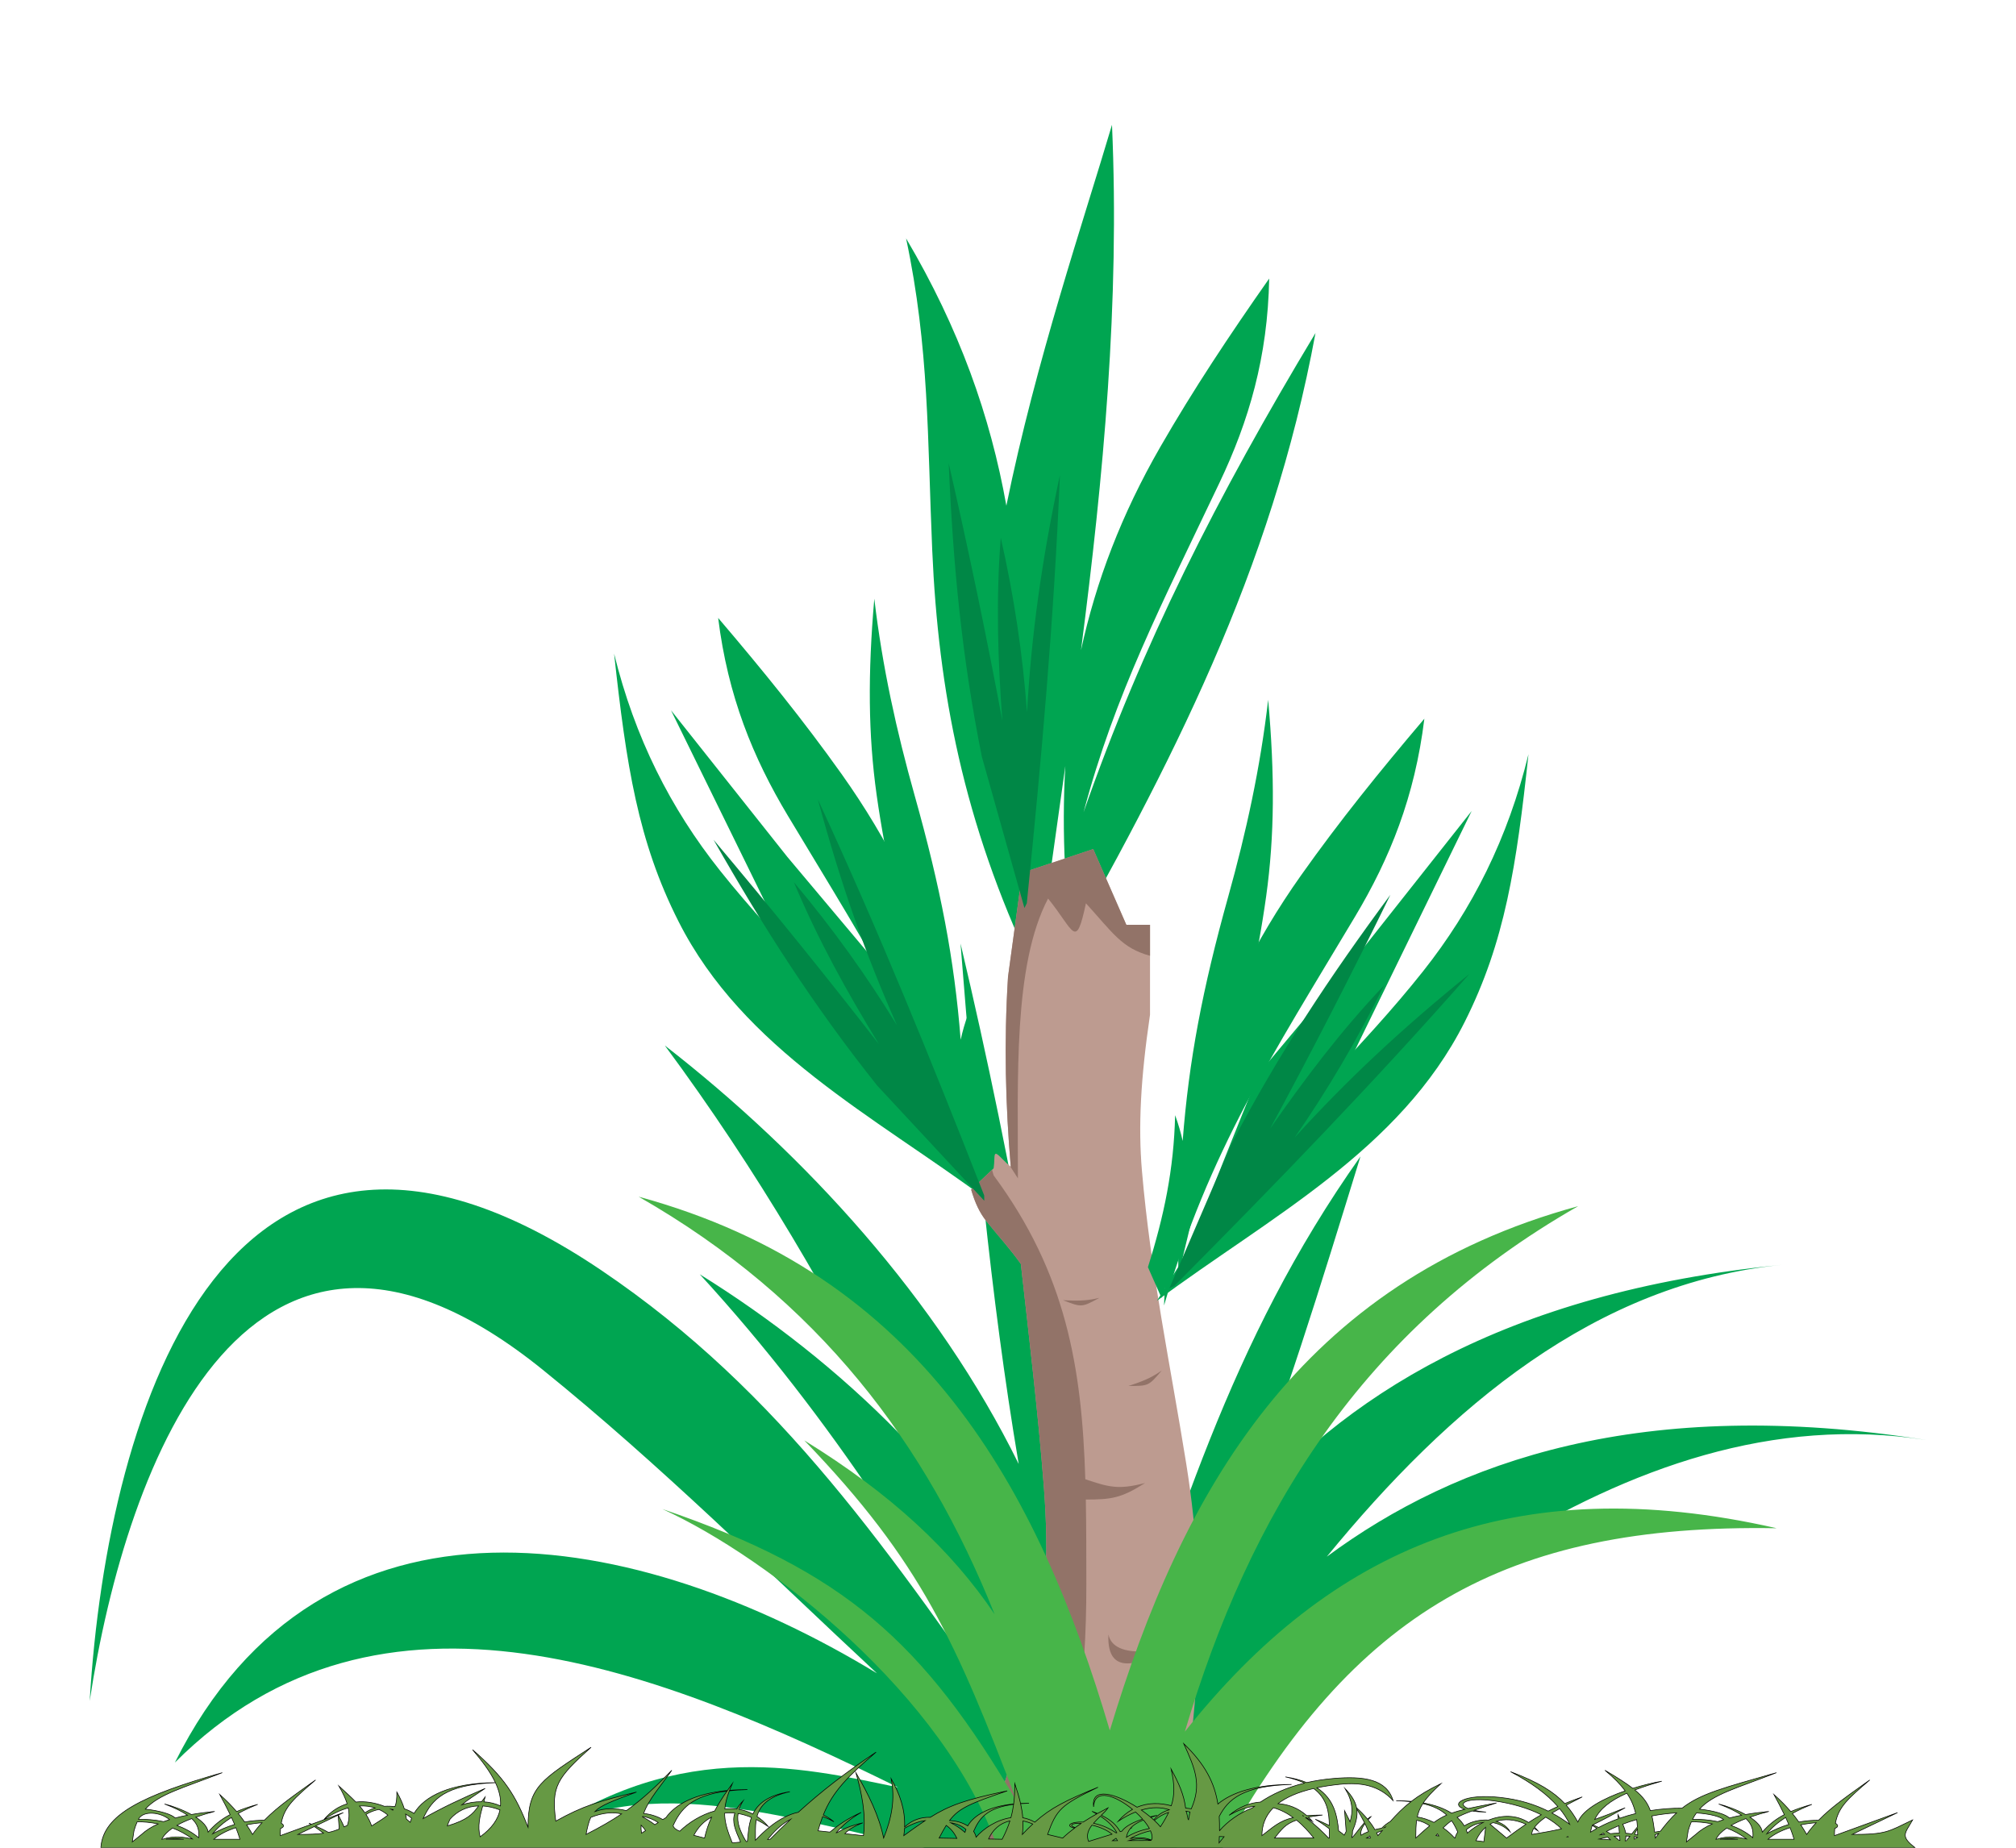 <?xml version="1.0" encoding="utf-8"?>
<!-- Generator: Adobe Illustrator 16.0.2, SVG Export Plug-In . SVG Version: 6.00 Build 0)  -->
<!DOCTYPE svg PUBLIC "-//W3C//DTD SVG 1.1//EN" "http://www.w3.org/Graphics/SVG/1.1/DTD/svg11.dtd">
<svg version="1.1" id="lay" xmlns="http://www.w3.org/2000/svg" xmlns:xlink="http://www.w3.org/1999/xlink" x="0px" y="0px"
	 width="600px" height="550px" viewBox="0 0 600 550" enable-background="new 0 0 600 550" xml:space="preserve">
<g id="arvore">
	<g id="folhas2">
		<path fill-rule="evenodd" clip-rule="evenodd" fill="#00A551" d="M275.22,550c-41.737-8.677-87.017-24.745-119.687,0
			c43.91-33.33,82.233-24.14,111.759-17.967c-70.843-34.869-153.941-68.692-215.243-7.391c43.95-87.903,137.79-69.788,208.942-26.56
			c-32.914-30.623-64.331-61.967-99.449-90.348c-86.739-70.1-123.866,26.408-134.852,98.592
			c5.317-88.612,41.968-202.694,152.306-128.188c53.679,36.248,86.019,84.229,125.356,140.473
			c-27.403-49.517-56.536-96.186-96.084-139.3c20.899,12.982,41.413,28.935,59.346,47.368
			c-19.771-39.72-42.158-78.189-69.751-115.476c41.815,32.527,81.145,75.461,105.323,124.574
			c-8.594-50.795-13.063-101.485-17.316-154.932c16.276,68.765,27.706,135.314,35.655,204.574c1.465,5.944,2.686,11.956,3.64,18.017
			c-1.878-70.989,0.897-133.953,10.712-206.392c7.928,82.433,5.543,140.776-7.747,222.564
			c22.107-64.568,37.438-119.794,76.77-175.374c-12.063,39.155-22.822,74.25-36.373,108.479
			c30.325-36.444,78.734-68.054,161.917-76.233c-55.526,5.514-98.946,42.146-135.556,86.881
			c38.666-28.615,94.059-48.086,178.422-34.714C482.615,414.358,402.354,489.847,335.623,550H275.22L275.22,550z"/>
		<path fill-rule="evenodd" clip-rule="evenodd" fill="#00A551" d="M307.156,287.887c-20.389-43.158-27.876-82.096-29.708-124.139
			c-1.444-33.069-0.864-60.226-7.782-92.789c15.873,26.87,25.094,52.903,29.847,79.569c8.761-42.999,23.065-85.087,31.438-113.377
			c2.331,52.85-2.535,104.624-9.223,156.394c4.46-20.483,12.059-40.469,23.624-60.548c9.854-17.116,20.5-33.135,32.381-50.08
			c-0.43,23.401-6.069,42.434-14.781,60.752c-17.17,36.115-31.135,62.979-40.455,98.078c17.499-49.996,39.558-93.631,69.019-142.615
			c-13.068,70.909-42.872,128.302-77.87,190.166c-2.775-3.223-5.231-6.689-7.416-10.355L307.156,287.887L307.156,287.887z
			 M317.061,228.044c-2.582,18.494-5.242,37.018-7.738,55.619c2.449-8.71,4.993-17.168,7.648-25.434
			C316.477,247.947,316.48,237.907,317.061,228.044L317.061,228.044z"/>
		<path fill-rule="evenodd" clip-rule="evenodd" fill="#00A551" d="M291.563,358.456c-1.912-47.255-12.869-88.354-41.087-128.049
			c-11.383-16.004-23.414-30.839-36.738-46.466c2.879,23.227,10.364,41.572,20.758,58.891
			C259.214,284.018,277.97,312.3,291.563,358.456L291.563,358.456z"/>
		<path fill-rule="evenodd" clip-rule="evenodd" fill="#00A551" d="M293.669,357.043l-20.483-32.357
			c-18.816-22.653-40.816-42.814-58.91-65.56c-14.717-18.505-25.352-39.542-31.507-64.559c3.62,33.288,7.126,55.913,19.164,79.702
			C221.251,312.452,260.084,332.194,293.669,357.043L293.669,357.043z"/>
		<path fill-rule="evenodd" clip-rule="evenodd" fill="#00A551" d="M287.322,350.013c-0.013-4.394-0.05-8.615-0.129-12.703
			c0.81,3.742,1.74,7.734,2.636,12.188l2.478,6.685l4.026-9.161c-4.817-15.157-7.777-29.107-8.186-45.214
			c-0.976,2.709-1.706,5.253-2.234,7.681c-1.885-23.928-5.945-45.149-13.729-72.819c-5.328-18.953-9.587-38.142-11.972-58.455
			c-1.944,22.39-1.83,40.428,0.698,58.442C266.196,274.244,278.931,312.807,287.322,350.013L287.322,350.013z"/>
		<path fill-rule="evenodd" clip-rule="evenodd" fill="#00A551" d="M283.781,341.569c-6.413-17.58-13.503-34.74-20.528-52.08
			l-28.95-34.454l-34.596-43.599l42.434,86.546l38.128,48.522L283.781,341.569L283.781,341.569z"/>
	</g>
	<g id="tronco">
		<path id="troncol" fill-rule="evenodd" clip-rule="evenodd" fill="#BD9B90" d="M292.536,550
			c13.306-39.084,21.491-64.638,18.111-107.735c-1.725-22.006-4.312-43.592-6.825-66.038c-3.171-4.452-6.359-7.92-10.169-12.616
			c-2.077-2.557-3.495-5.62-4.619-9.516l6.692-6.338c0.542-3.8-0.498-5.98,2.621-2.758c0.795,0.822,1.616,1.583,2.471,2.312
			c-1.547-18.294-2.045-36.846-0.816-56.532l4.229-30.995l21.128-7.045l9.861,22.544h7.047v26.767
			c-2.798,19.019-3.539,33.267-2.4,46.506c2.594,30.188,8.529,58.112,13.177,87.116c6.739,42.077,3.248,74.519-2.918,114.329
			H292.536L292.536,550z"/>
		<path id="troncod" fill-rule="evenodd" clip-rule="evenodd" fill="#927368" d="M292.536,550
			c13.306-39.084,21.491-64.638,18.111-107.735c-1.725-22.006-4.312-43.592-6.825-66.038c-3.171-4.452-6.359-7.92-10.169-12.616
			c-2.077-2.557-3.495-5.62-4.619-9.516l6.22-5.887l0.473,1.661c21.588,29.201,26.254,57.145,27.285,90.447
			c7.064,2.365,9.845,3.186,17.789,1.115c-7.187,4.573-10.071,4.906-17.639,4.928c0.15,8.04,0.146,16.403,0.155,25.174
			c0.034,29.856-3.432,53.489-10.586,78.467H292.536L292.536,550z M349.609,489.322c-8.873,5.646-20.341,10.729-19.723-2.816
			C331.46,494.493,347.35,491.101,349.609,489.322L349.609,489.322z M316.362,387.022c5.58,2.161,5.593,2.159,10.85-0.707
			C323.28,387.282,320.43,387.218,316.362,387.022L316.362,387.022z M335.87,412.554c5.988,0,6.001-0.011,9.861-4.578
			C342.417,410.296,339.731,411.268,335.87,412.554L335.87,412.554z M300.646,347.166l0.172,0.145
			c-1.547-18.294-2.045-36.846-0.816-56.532l4.229-30.995l21.128-7.045l9.861,22.544h7.047v9.219
			c-8.422-2.293-11.037-6.791-19.072-15.63c-3.04,14.188-3.465,8.2-11.269-1.407c-10.424,19.83-8.941,53.642-8.98,83.284
			L300.646,347.166L300.646,347.166z"/>
	</g>
	<g id="folhas1">
		<path fill-rule="evenodd" clip-rule="evenodd" fill="#00A551" d="M346.435,388.605c1.821-47.259,12.692-88.378,40.837-128.129
			c11.344-16.027,23.35-30.884,36.642-46.541c-2.836,23.233-10.28,41.594-20.64,58.932
			C378.64,314.104,359.939,342.423,346.435,388.605L346.435,388.605z"/>
		<path fill-rule="evenodd" clip-rule="evenodd" fill="#00A551" d="M344.324,387.196l20.428-32.398
			c18.76-22.689,40.728-42.894,58.774-65.678c14.681-18.53,25.272-39.59,31.378-64.619c-3.556,33.293-7.015,55.927-19.009,79.742
			C416.658,342.464,377.866,362.283,344.324,387.196L344.324,387.196z"/>
		<path fill-rule="evenodd" clip-rule="evenodd" fill="#00A551" d="M350.662,380.155c0-4.394,0.032-8.617,0.104-12.705
			c-0.808,3.744-1.726,7.74-2.612,12.194l-2.465,6.688l-4.045-9.152c4.786-15.165,7.719-29.122,8.095-45.229
			c0.984,2.707,1.719,5.249,2.245,7.674c1.842-23.929,5.859-45.16,13.589-72.843c5.29-18.966,9.514-38.164,11.855-58.48
			c1.991,22.387,1.912,40.426-0.587,58.442C371.631,304.344,358.977,342.934,350.662,380.155L350.662,380.155z"/>
		<path fill-rule="evenodd" clip-rule="evenodd" fill="#00A551" d="M354.186,371.704c6.377-17.59,13.433-34.765,20.428-52.121
			l28.875-34.513l34.508-43.667l-42.255,86.631l-38.032,48.598L354.186,371.704L354.186,371.704z"/>
		<path fill-rule="evenodd" clip-rule="evenodd" fill="#47B549" d="M296.883,550c-15.533-45.026-67.774-86.244-99.757-100.821
			c54.396,18.573,77.664,39.66,105.647,87.334c-18.251-47.554-28.338-71.362-63.39-107.76
			c26.098,16.095,43.839,32.826,56.627,51.737c-20.351-50.785-52.319-93.64-105.942-124.283
			c83.985,22.906,118.903,86.686,140.237,158.884c21.409-71.034,56.504-133.459,139.391-156.065
			c-64.597,36.913-97.775,91.554-117.062,156.422c43.316-54.47,97.44-78.466,176.138-60.548
			c-81.119-1.411-126.187,25.513-164.88,95.101H296.883L296.883,550z"/>
		<path fill-rule="evenodd" clip-rule="evenodd" fill="#008746" d="M304.89,270.282l-12.682-45.078
			c-5.988-29.954-8.529-56.772-9.861-87.334c5.871,25.647,11.185,51.023,15.963,76.639c-1.319-18.017-1.938-35.77-0.467-54.454
			c4.028,17.716,6.531,34.812,7.814,51.919c1.327-23.196,4.356-45.087,9.797-70.582c-1.762,42.846-5.516,84.807-9.861,127.481
			L304.89,270.282L304.89,270.282z"/>
		<path fill-rule="evenodd" clip-rule="evenodd" fill="#008746" d="M292.938,357.417l-31.883-34.296
			c-19.022-23.899-33.542-46.591-48.697-73.167c16.949,20.129,33.271,40.271,49.229,60.865
			c-9.41-15.417-18.072-30.925-25.309-48.216c11.684,13.914,21.726,27.973,30.685,42.604c-9.419-21.237-16.736-42.092-23.552-67.252
			c18.021,38.908,33.864,77.945,49.505,117.887L292.938,357.417L292.938,357.417z"/>
		<path fill-rule="evenodd" clip-rule="evenodd" fill="#008746" d="M348.041,383.449l18.498-43.016
			c14.185-27.054,29.086-49.5,47.271-74.096c-11.567,23.633-23.401,46.7-35.798,69.616c10.309-14.833,20.99-29.025,33.892-42.623
			c-8.014,16.305-16.822,31.172-26.587,45.276c15.624-17.198,31.75-32.311,52.014-48.708
			c-28.316,32.199-57.632,62.458-87.854,92.898L348.041,383.449L348.041,383.449z"/>
	</g>
</g>
<path id="grass" fill-rule="evenodd" clip-rule="evenodd" fill="#669944" stroke="#000000" stroke-width="0.183" stroke-miterlimit="10" d="
	M569.984,550h-462.55h-8.082H30.016c0.644-9.898,12.353-15.551,36.136-22.339c-11.917,4.648-18.891,6.409-22.9,10.851
	c4.498,0.492,7.784,1.538,8.895,2.634c1.17-0.31,2.394-0.584,3.665-0.828c-1.601-1.114-3.836-2.185-6.837-3.339
	c2.28,0.584,5.375,1.694,7.972,3.134c2.206-0.386,4.536-0.682,6.955-0.921c-2.005,0.532-3.901,1.096-5.643,1.704
	c2.016,1.31,3.509,2.831,3.684,4.445c1.797-2.033,3.679-3.708,6.562-5.205c-0.95-1.982-2.003-3.962-3.104-5.988
	c1.983,1.785,3.604,3.428,5.016,5.087c1.73-0.744,3.782-1.449,6.284-2.141c-2.142,0.851-4.08,1.75-5.812,2.703
	c0.685,0.835,1.324,1.678,1.933,2.549c1.408-0.265,2.895-0.438,4.478-0.499c0.478-0.017,0.934-0.022,1.366-0.019
	c4.125-4.231,9.447-7.818,15.26-12.004c-6.353,5.445-9.341,8.006-10.219,12.89c0.938,0.517,0.896,1.144-0.204,1.552
	c-0.058,0.664-0.087,1.371-0.087,2.132l9.13-3.331c-0.202-0.125-0.407-0.252-0.615-0.378c0.261,0.105,0.521,0.212,0.778,0.319
	l9.475-3.456l-1.495,0.718c0.566,1.157,1.238,2.328,1.713,3.52c0.32-0.149,0.651-0.309,1.001-0.477
	c0.542-1.727,0.607-3.397,0.237-5.175c-2.233,0.616-4.655,1.736-7.248,3.467c2.092-2.443,4.461-3.929,6.932-4.682
	c-0.497-1.618-1.329-3.347-2.467-5.298c1.883,1.725,3.589,3.251,5.059,4.771c2.861-0.311,5.775,0.222,8.482,1.271
	c1.034-0.073,2.092-0.035,3.13,0.104c0.48-1.097,0.592-2.409,0.592-4.344c1.015,1.825,1.733,3.409,2.214,4.99
	c1.047,0.349,2.029,0.81,2.893,1.37c3.068-5.191,10.854-9.059,24.225-9.164c-1.554-3.309-4.105-6.615-6.814-9.806
	c9.536,8.321,12.81,13.568,16.515,23.058c0-12.039,3.768-13.988,18.765-23.779c-10.184,9.166-11.896,11.646-10.507,21.979
	c8.002-4.482,12.962-5.994,24.019-8.647c-7.177,2.679-10.544,3.892-12.387,5.804c3.053-1.117,6.289-1.062,9.367-0.272
	c5.034-3.558,8.85-7.243,13.528-12.017c-3.143,4.527-6.815,8.524-8.38,12.851c2.063,0.226,4.071,0.854,5.713,1.826l0.923-0.59
	c2.877-4.05,8.827-7.16,18.302-8.069c0.465-0.67,0.951-1.354,1.457-2.054c-0.304,0.7-0.577,1.363-0.819,1.997
	c1.665-0.14,3.434-0.214,5.313-0.214c-1.97,0.057-3.751,0.179-5.37,0.36c-0.765,2.027-1.215,3.755-1.359,5.423
	c1.179-0.127,2.369-0.13,3.546,0.01c0.435-0.765,1.047-1.561,1.872-2.415c-0.531,0.879-0.915,1.711-1.168,2.515
	c1.396,0.235,2.774,0.683,4.104,1.378c1.442-2.993,4.426-5.596,11.003-6.646c-6.563,1.433-8.931,4.267-9.777,7.368
	c1.173,0.774,2.299,1.762,3.354,2.993c-1.227-0.819-2.417-1.501-3.565-2.057c-0.381,2.097-0.204,4.264-0.261,6.159
	c2.042-2.17,6.932-7.128,12.768-8.343c6.805-6.17,14.04-11.816,23.143-17.896c-8.484,7.288-12.92,11.743-15.713,18.703
	c1.055,0.485,2.114,1.149,3.168,2.026c-1.162-0.683-2.284-1.185-3.362-1.532c-0.5,1.307-0.948,2.703-1.358,4.223l3.529,0.375
	c2.766-2.292,5.069-3.926,9.302-5.846c-3.516,2.053-5.288,3.654-7.424,6.047l0.188,0.021c2.174-1.309,4.11-2.126,7.705-2.964
	c-2.781,1.086-4.185,2.044-5.327,3.218l5.539,0.59c0.754-6.273-0.441-12.477-2.251-18.736c3.76,6.44,6.923,12.904,8.256,19.457
	c2.452-6.082,3.441-11.639,2.252-17.654c2.573,4.589,4.183,9.119,3.989,14.354c2.312-2.169,4.984-2.969,7.642-2.883
	c5.615-3.521,10.605-5.304,22.897-7.869c-10.796,3.703-14.322,5.038-17.177,8.842c1.957,0.053,3.927,0.611,5.422,1.583
	c1.92-3.249,6.348-5.791,13.677-6.528c0.246-1.905,0.331-3.879,0.331-6.058c0.693,2.082,1.287,4.01,1.716,5.903
	c0.808-0.042,1.647-0.064,2.518-0.064c-0.886,0.025-1.718,0.069-2.504,0.13c0.314,1.401,0.537,2.785,0.644,4.2
	c1.229,0.202,2.436,0.625,3.587,1.316c4.732-4.242,9.242-6.501,18.808-10.404c-11.115,5.335-12.315,6.606-15.012,14.052l4.503,1.08
	c1.087-1.045,2.276-2.034,3.544-2.979c-2.773-0.524-1.463-1.948,2.573-1.791c1.28-0.835,2.621-1.64,4.004-2.418
	c-0.444-0.262-0.91-0.52-1.396-0.775c0.581,0.216,1.123,0.434,1.625,0.648c1.032-0.576,2.087-1.14,3.16-1.693
	c-0.501,0.729-1.226,1.464-2.004,2.221c3.056,1.482,4.488,2.987,5.611,4.88l0.51-0.158c1.014-1.494,3.586-2.729,6.157-3.584
	c-0.632-0.718-1.338-1.43-2.092-2.109c-1.65,0.65-3.393,1.566-5.217,2.785c1.336-1.563,2.788-2.732,4.307-3.57
	c-4.951-4.088-11.298-6.473-11.585-0.754c-0.772-6.12,6.577-3.936,12.916,0.11c3.306-1.386,6.854-1.34,10.203-0.435
	c1.039-3.162,1.015-6.355-0.04-10.914c2.318,4.268,3.809,7.638,4.311,11.625c0.564,0.039,1.126,0.107,1.68,0.207
	c3.127-7.164,1.223-11.836-2.238-19.398c6.413,6.199,9.167,11.681,10.16,17.97c4.142-3.491,11.307-5.825,21.914-5.825
	c-14.52,0.409-18.885,4.413-21.524,9.531c0.078,1.305,0.1,2.651,0.083,4.05c0.013,0.053,0.022,0.104,0.034,0.159
	c2.305-2.676,5.821-5.261,9.757-6.752c0.207-0.162,0.413-0.323,0.624-0.483c-2.333,0.266-4.854,1.087-7.549,2.668
	c3.128-2.598,6.284-3.745,9.325-3.935c3.493-2.345,7.735-4.336,13.121-5.643c-1.552-0.73-3.427-1.357-5.696-1.854
	c2.507,0.402,4.604,0.98,6.363,1.696c2.399-0.547,5.016-0.962,7.894-1.212c9.132-0.796,15.854,0.217,17.794,6.562
	c-4.188-4.523-9.57-5.471-15.766-4.841c-2.541,0.26-4.834,0.609-6.904,1.045c5.19,3.373,6.021,8.397,6.471,12.823
	c0.605,0.405,1.163,0.829,1.663,1.271c0.204-0.378,0.396-0.751,0.576-1.119l-0.476-6.132c0.524,1.085,1.152,2.182,1.628,3.295
	c0.981-3.173,0.76-6.221-1.448-9.872c2.016,2.086,3.037,3.909,3.391,5.682c1.188,1.072,2.291,2.192,3.278,3.386
	c0.411-0.403,0.769-0.687,1.032-0.764c-0.31,0.318-0.605,0.635-0.881,0.947c0.753,0.931,1.435,1.904,2.026,2.935
	c0.648-0.167,1.322-0.313,2.012-0.437c0.818-0.818,1.68-1.476,2.571-1.991c1.896-2.129,3.759-4.037,6.131-5.883
	c-1.319-0.148-2.774-0.247-4.381-0.293c1.601,0,3.105,0.065,4.516,0.189c2.299-1.771,5.08-3.486,8.827-5.285
	c-2.497,2.275-4.165,4.063-5.281,5.751c3.521,0.633,6.31,1.694,8.415,3.047c1.132-0.404,2.414-0.771,3.931-1.137
	c-4.69-1.567-0.166-4.686,10.418-3.56c5.726,0.609,10.396,2.093,14.415,4.088c0.907-0.46,1.861-0.914,2.874-1.368
	c-3.263-3.734-7.973-7.157-14.074-10.362c8.287,3.099,12.945,6.058,16.127,9.48c1.572-0.647,3.29-1.3,5.209-1.977
	c-1.399,0.733-3.07,1.561-4.777,2.453c1.369,1.556,2.463,3.21,3.474,5.018c1.549-3.855,7.713-7.063,14.084-9.279
	c-1.412-1.916-3.353-3.902-6.025-6.118c3.625,2.128,6.294,3.827,8.286,5.375c3.124-0.972,6.172-1.693,8.622-2.125
	c-3.066,0.875-5.721,1.734-8.013,2.611c2.491,2.044,3.804,3.867,4.612,6.14c3.308-0.528,6.512-0.74,9.443-0.72
	c5.523-4.354,12.476-6.104,28.091-10.562c-11.917,4.648-18.891,6.409-22.899,10.851c4.497,0.492,7.784,1.538,8.896,2.634
	c1.167-0.31,2.394-0.584,3.661-0.828c-1.6-1.114-3.833-2.185-6.835-3.339c2.28,0.584,5.375,1.694,7.972,3.134
	c2.205-0.386,4.537-0.682,6.955-0.921c-2.005,0.532-3.9,1.096-5.644,1.704c2.017,1.31,3.511,2.831,3.686,4.445
	c1.796-2.033,3.678-3.708,6.562-5.205c-0.95-1.982-2.001-3.962-3.103-5.988c1.982,1.785,3.603,3.428,5.015,5.087
	c1.73-0.744,3.781-1.449,6.284-2.141c-2.142,0.851-4.081,1.75-5.812,2.703c0.686,0.835,1.324,1.678,1.932,2.549
	c1.408-0.265,2.898-0.438,4.479-0.499c0.478-0.017,0.933-0.022,1.366-0.019c4.122-4.231,9.446-7.818,15.259-12.004
	c-6.354,5.445-9.339,8.006-10.219,12.89c0.937,0.517,0.897,1.144-0.204,1.552c-0.057,0.664-0.085,1.371-0.085,2.132l18.765-6.846
	l-13.51,6.486c10.24,0,10.7-0.813,18.015-4.325C566.983,545.763,565.4,546.479,569.984,550L569.984,550z M96.283,545.693
	c-0.835-0.676-1.755-1.34-2.746-1.992l-4.867,2.337C92.094,546.038,94.424,545.946,96.283,545.693L96.283,545.693z M93.91,543.522
	c1.379,0.606,2.676,1.239,3.839,1.92c1.147-0.244,2.148-0.574,3.216-1.017l-0.322-4.137L93.91,543.522L93.91,543.522z
	 M57.07,541.326c-1.652,0.624-3.146,1.296-4.433,2.025c2.328,0.852,4.57,2.043,6.496,3.667
	C59.365,544.719,58.8,542.941,57.07,541.326L57.07,541.326z M51.354,544.146c-1.465,0.996-2.569,2.099-3.217,3.331h0.195
	c3.695-1.133,6.11-0.656,8.92-0.095C55.437,545.979,53.415,544.924,51.354,544.146L51.354,544.146z M49.392,547.478h5.28
	C53.172,547.224,51.504,547.195,49.392,547.478L49.392,547.478z M63.622,547.478h7.785c-0.348-1.168-0.751-2.317-1.199-3.453
	C67.531,544.889,65.263,546.072,63.622,547.478L63.622,547.478z M69.822,543.074c-0.292-0.703-0.6-1.401-0.924-2.1
	c-2.333,1.488-4.209,3.107-5.617,4.879C65.298,544.755,67.447,543.786,69.822,543.074L69.822,543.074z M73.396,543.189
	c0.604,0.907,1.185,1.85,1.762,2.849c0.848-1.222,1.789-2.374,2.813-3.479C76.384,542.676,74.85,542.889,73.396,543.189
	L73.396,543.189z M47.053,542.907c-2.245-0.463-4.392-0.641-6.218-0.626c-0.361,0.814-0.679,1.701-0.955,2.676l-0.507,3.322
	l2.759-2.241C43.48,544.794,45.14,543.765,47.053,542.907L47.053,542.907z M41.186,541.542c2.244-0.055,4.856,0.133,7.51,0.692
	c0.563-0.21,1.144-0.409,1.741-0.596C47.906,539.406,42.575,538.802,41.186,541.542L41.186,541.542z M492.55,546.14
	c0.37-0.14,0.748-0.274,1.131-0.406c-0.331,0.444-0.667,0.905-1.01,1.385L492.55,546.14L492.55,546.14z M494.17,545.081
	c-0.583,0.081-1.158,0.173-1.718,0.278c-0.237-1.867-0.471-3.435-0.813-4.82c2.554-0.492,5.026-0.781,7.329-0.909
	C497.372,541.114,495.838,542.883,494.17,545.081L494.17,545.081z M487.412,546.898c-0.346,0.168-0.679,0.351-0.997,0.546
	c-0.053-0.235-0.067-0.475-0.049-0.72c0.342,0.046,0.691,0.097,1.046,0.155V546.898L487.412,546.898z M486.499,546.02
	c0.163-0.543,0.455-1.105,0.847-1.681c0.03,0.606,0.048,1.232,0.058,1.878C487.099,546.143,486.797,546.078,486.499,546.02
	L486.499,546.02z M487.318,543.819c-0.555,0.65-1.132,1.382-1.66,2.056c-0.618-0.093-1.225-0.155-1.824-0.191
	c-0.136-0.911-0.475-1.808-0.885-2.694c1.387-0.526,2.778-0.983,4.159-1.376C487.205,542.327,487.271,543.061,487.318,543.819
	L487.318,543.819z M485.103,546.584c-0.475,0.606-0.876,1.109-1.134,1.378l-0.276-0.02l0.001-0.002
	c0.146-0.483,0.207-0.962,0.205-1.437C484.293,546.521,484.694,546.548,485.103,546.584L485.103,546.584z M482.066,541.225
	c-0.183-0.354-0.366-0.707-0.535-1.058l0.095,1.216c-1.979,0.715-3.936,1.569-5.84,2.583c-0.563-0.261-1.142-0.515-1.732-0.767
	c3.283-1.624,6.414-3.298,9.61-5.089c-3.387,1.37-6.259,2.497-9.054,3.464c1.59-3.16,4.525-5.578,9.58-7.804
	c1.359,2.012,2.149,3.968,2.607,6.054C485.221,540.211,483.638,540.675,482.066,541.225L482.066,541.225z M481.787,543.448
	l0.171,2.196c-0.902,0.016-1.799,0.078-2.707,0.166c-0.366-0.229-0.747-0.451-1.139-0.67
	C479.325,544.516,480.553,543.953,481.787,543.448L481.787,543.448z M482.022,546.489l0.106,1.347l-0.268-0.019
	c-0.435-0.427-0.922-0.834-1.456-1.228C480.935,546.54,481.474,546.506,482.022,546.489L482.022,546.489z M473.878,543.346
	c0.475,0.301,0.932,0.604,1.372,0.91c-0.634,0.352-1.265,0.72-1.886,1.107C473.497,544.658,473.667,543.987,473.878,543.346
	L473.878,543.346z M477.133,545.658c0.14,0.113,0.277,0.227,0.413,0.339c-0.429,0.052-0.864,0.106-1.304,0.161
	C476.539,545.987,476.836,545.821,477.133,545.658L477.133,545.658z M478.504,546.848c0.281,0.262,0.548,0.527,0.801,0.795
	l-3.386-0.232C476.783,547.187,477.64,546.996,478.504,546.848L478.504,546.848z M409.711,545.563
	c0.138,0.274,0.269,0.552,0.392,0.834c0.454-0.519,0.89-1.022,1.314-1.514C410.83,545.102,410.261,545.328,409.711,545.563
	L409.711,545.563z M412.178,544.005l0.135-0.157c-0.11,0.061-0.222,0.124-0.334,0.188L412.178,544.005L412.178,544.005z
	 M406.7,547.118c0.321-0.202,0.656-0.397,1.003-0.587c0.056,0.199,0.105,0.395,0.148,0.587H406.7L406.7,547.118z M407.273,545.204
	c-0.797,0.299-1.542,0.651-2.22,1.07c-0.232-1.064,0.277-2.235,1.183-3.464C406.638,543.631,406.988,544.43,407.273,545.204
	L407.273,545.204z M406.084,542.5c-1.872,2.172-4.089,5.404-3.751,4.271c0.17-0.568,0.226-1.131,0.198-1.688
	c0.972-2.396,1.59-4.473,1.276-6.599C404.658,539.859,405.432,541.205,406.084,542.5L406.084,542.5z M395.626,543.376
	c-1.292-0.649-2.697-1.261-4.16-1.853c1.537,0.928,2.937,1.877,4.166,2.853c-0.004,0.942-0.02,1.863,0.001,2.742h-0.231
	c-1.442-1.521-3.82-3.915-6.809-6.059l0.187-0.039c0.595,0.342,1.196,0.715,1.809,1.124c-0.385-0.447-0.778-0.863-1.179-1.247
	c1.191-0.227,2.571-0.433,4.182-0.625c-1.782,0.009-3.32,0.067-4.667,0.175c-2.625-2.321-5.577-3.388-8.561-3.57
	c2.436-1.883,5.897-3.427,10.607-4.512C395.047,535.414,395.574,539.521,395.626,543.376L395.626,543.376z M519.62,541.326
	c-1.654,0.624-3.146,1.296-4.435,2.025c2.331,0.852,4.57,2.043,6.497,3.667C521.914,544.719,521.349,542.941,519.62,541.326
	L519.62,541.326z M513.904,544.146c-1.466,0.996-2.569,2.099-3.219,3.331h0.196c3.697-1.133,6.112-0.656,8.919-0.095
	C517.985,545.979,515.963,544.924,513.904,544.146L513.904,544.146z M511.941,547.478h5.28
	C515.722,547.224,514.053,547.195,511.941,547.478L511.941,547.478z M526.17,547.478h7.785c-0.349-1.168-0.75-2.317-1.197-3.453
	C530.082,544.889,527.813,546.072,526.17,547.478L526.17,547.478z M532.373,543.074c-0.294-0.703-0.603-1.401-0.926-2.1
	c-2.333,1.488-4.208,3.107-5.617,4.879C527.847,544.755,529.996,543.786,532.373,543.074L532.373,543.074z M535.946,543.189
	c0.604,0.907,1.185,1.85,1.762,2.849c0.848-1.222,1.79-2.374,2.812-3.479C538.933,542.676,537.399,542.889,535.946,543.189
	L535.946,543.189z M509.604,542.907c-2.246-0.463-4.395-0.641-6.22-0.626c-0.36,0.814-0.677,1.701-0.954,2.676l-0.509,3.322
	l2.76-2.241C506.029,544.794,507.69,543.765,509.604,542.907L509.604,542.907z M503.735,541.542
	c2.247-0.055,4.855,0.133,7.511,0.692c0.563-0.21,1.144-0.409,1.741-0.596c-1.034-0.912-4.008-1.721-8.103-1.994
	C504.464,540.23,504.081,540.859,503.735,541.542L503.735,541.542z M436.958,538.328c2.238-0.506,4.968-1.026,8.426-1.658
	c-2.678,0.857-4.854,1.544-6.69,2.185c0.964,0.222,2.15,0.41,3.566,0.54c-1.646-0.035-3.03-0.152-4.163-0.33
	c-1.742,0.624-3.167,1.217-4.426,1.893c0.889,0.785,1.596,1.639,2.129,2.541c1.969-1.279,4.679-1.914,7.221-1.736
	c3.832-1.48,8.165-1.704,11.911,0.728c1.236-0.81,2.475-1.568,3.785-2.3c-3.849-1.941-8.652-3.393-14.053-4.143
	C436.356,534.896,433.407,536.896,436.958,538.328L436.958,538.328z M464.18,538.363c-0.778,0.428-1.547,0.867-2.283,1.315
	c1.895,1.017,3.644,2.146,5.294,3.345C466.418,541.416,465.414,539.863,464.18,538.363L464.18,538.363z M460.026,540.893
	c-1.407,0.979-2.584,1.99-3.317,3.001c0.354,0.333,0.698,0.696,1.036,1.09c-0.421-0.281-0.835-0.542-1.244-0.784
	c-0.39,0.614-0.61,1.23-0.61,1.839c3.386-0.543,6.257-1.081,8.847-1.662C463.46,543.111,461.875,541.941,460.026,540.893
	L460.026,540.893z M466.634,546.655l-0.234,0.103l0.316,0.021L466.634,546.655L466.634,546.655z M320,544.008
	c0.572-0.422,1.16-0.834,1.761-1.239C318.833,542.57,318.098,543.461,320,544.008L320,544.008z M327.499,540.612
	c-0.7,0.679-1.424,1.377-2.052,2.104c2.75,0.548,4.882,1.604,6.719,2.876l0.23-0.071
	C331.437,543.737,329.795,542.117,327.499,540.612L327.499,540.612z M324.99,543.274c-1.127,1.464-1.767,3.055-0.999,4.851
	l6.974-2.161C329.538,544.797,327.468,543.854,324.99,543.274L324.99,543.274z M336.411,544.276l0.133-0.041l-0.215,0.145
	c-0.572,0.729-0.915,1.549-1.097,2.511c2.163-1.348,4.545-2.166,6.846-2.616c-0.449-0.823-1.061-1.685-1.786-2.539
	C338.453,542.497,337.218,543.303,336.411,544.276L336.411,544.276z M332.152,547.18l-1.082,0.726l1.538-0.009
	C332.48,547.652,332.328,547.413,332.152,547.18L332.152,547.18z M335.937,547.878l6.612-0.038l0.02-0.027
	C339.791,547.127,337.953,547.307,335.937,547.878L335.937,547.878z M342.645,547.707l0.226-0.317
	c0.115-0.711-0.061-1.542-0.456-2.434c-1.962,0.438-4.011,1.161-5.945,2.276C338.534,546.974,340.309,546.755,342.645,547.707
	L342.645,547.707z M342.492,540.934c0.576-0.188,1.191-0.375,1.854-0.563c-0.599,0.106-1.282,0.251-2.006,0.435
	c-0.833-0.694-1.734-1.379-2.675-2.029c3.177-0.94,5.978-0.868,8.34-0.085c-1.868,0.548-3.506,1.539-4.617,3.031
	C343.101,541.458,342.8,541.195,342.492,540.934L342.492,540.934z M423.45,536.871c-0.835,1.312-1.337,2.572-1.643,3.963
	c1.72,0.278,3.408,0.859,4.971,1.633c1.218-0.892,2.405-1.593,3.78-2.193C429.001,538.811,426.809,537.625,423.45,536.871
	L423.45,536.871z M421.628,541.828c-0.223,1.511-0.266,3.207-0.266,5.29c1.604-1.469,2.91-2.656,4.118-3.642
	C424.379,542.672,423.089,542.095,421.628,541.828L421.628,541.828z M432.023,541.957c-0.88,0.603-1.703,1.29-2.539,2.113
	c1.325,0.925,2.491,1.965,3.428,3.027l0.146,0.019c0.143-0.647,0.417-1.243,0.793-1.786
	C433.333,544.142,432.767,543.006,432.023,541.957L432.023,541.957z M427.811,545.875c-0.146,0.171-0.293,0.344-0.441,0.522
	l0.847,0.107C428.087,546.29,427.951,546.08,427.811,545.875L427.811,545.875z M439.265,547.9l2.364,0.299l0.525-4.277
	C440.901,544.989,439.928,546.365,439.265,547.9L439.265,547.9z M443.464,542.984l4.922,4.134c2.092-1.542,3.95-2.892,5.786-4.124
	c-3.468-1.528-6.465-1.64-8.896-0.834c1.777,0.52,3.302,1.533,4.187,3.113c-1.635-1.594-3.41-2.43-5.137-2.74
	C444.028,542.669,443.743,542.82,443.464,542.984L443.464,542.984z M436.724,545.652c-0.093-0.332-0.208-0.66-0.339-0.982
	c1.18-1.033,2.982-1.927,5.027-2.198C439.659,543.34,438.054,544.451,436.724,545.652L436.724,545.652z M343.561,541.881
	c0.681,0.634,1.293,1.267,1.807,1.883c1.005-1.537,1.814-2.932,2.439-4.281C346.373,539.933,344.933,540.703,343.561,541.881
	L343.561,541.881z M352.963,539.106l0.008,0.089c0.326,0.166,0.461,2.357,0.779,2.537c0.063-0.124,0.31-2.27,0.37-2.392
	C353.743,539.246,353.356,539.167,352.963,539.106L352.963,539.106z M362.896,546.663c-0.023,0.622-0.048,1.252-0.079,1.896
	c0.488-0.605,0.986-1.22,1.497-1.839L362.896,546.663L362.896,546.663z M387.916,540.542c-0.101-0.056-0.205-0.108-0.306-0.161
	l0.248,0.166L387.916,540.542L387.916,540.542z M175.837,540.966c-0.611,1.256-0.982,2.848-1.423,5.072
	c4.222-2.141,7.629-4.121,10.592-6.112C182.398,539.327,179.319,539.558,175.837,540.966L175.837,540.966z M191.269,540.676
	l-0.043,0.148c1.306,0.68,2.539,1.466,3.663,2.317l1.007-0.644C194.636,541.663,193.036,540.982,191.269,540.676L191.269,540.676z
	 M190.809,543.257c-0.049,0.788-0.015,1.594,0.118,2.421l1.208-0.773C191.738,544.318,191.295,543.767,190.809,543.257
	L190.809,543.257z M200.31,543.479c0.318,0.709,0.909,1.172,1.996,1.605c2.663-2.588,6.378-4.92,10.384-6.028
	c1.034-1.95,2.263-3.878,3.681-5.923C205.676,534.491,202.543,538.593,200.31,543.479L200.31,543.479z M206.495,546.304
	c0.927,0.236,1.986,0.501,3.198,0.814c0.488-2.23,1.188-4.258,2.087-6.22C209.468,542.089,207.682,544.016,206.495,546.304
	L206.495,546.304z M215.663,539.713c0.013,2.626,0.79,5.253,2.286,8.846l2.408-0.23l-0.045-0.258
	c-1.422-3.289-2.544-5.706-1.609-8.379C217.635,539.582,216.621,539.594,215.663,539.713L215.663,539.713z M219.665,539.822
	c-0.447,2.779,0.62,5.312,2.4,8.342l0.365-0.035c0.252-2.17,0.325-4.743,1.209-7.156
	C222.249,540.41,220.923,540.033,219.665,539.822L219.665,539.822z M106.999,537.569c0.585,0.667,1.123,1.344,1.61,2.044
	c0.887-0.652,1.918-1.137,3.029-1.462C110.242,537.688,108.689,537.473,106.999,537.569L106.999,537.569z M108.924,540.084
	c0.689,1.062,1.257,2.188,1.688,3.431c2.165-1.351,3.714-2.335,4.821-3.229c-0.789-0.667-1.666-1.234-2.63-1.677
	C111.513,538.84,110.202,539.311,108.924,540.084L108.924,540.084z M116.913,538.813c0.044-0.057,0.083-0.114,0.125-0.172
	c-0.223-0.043-0.448-0.079-0.676-0.109C116.548,538.623,116.73,538.717,116.913,538.813L116.913,538.813z M120.728,539.977
	c0.101,0.486,0.179,0.98,0.24,1.488c0.392,0.313,0.769,0.633,1.13,0.958c0.112-0.407,0.252-0.808,0.414-1.203
	C122.005,540.776,121.403,540.354,120.728,539.977L120.728,539.977z M125.926,541.318c5.643-3.242,11.434-5.953,18.464-8.973
	c-2.92,1.94-5.2,3.392-6.968,4.893c1.917-0.618,3.915-0.964,5.906-0.928c0.322-0.453,0.669-0.933,1.062-1.442
	c-0.123,0.493-0.254,0.982-0.389,1.469c1.68,0.104,3.35,0.486,4.958,1.217c0.181-2.28-0.416-4.598-1.502-6.916
	C132.317,531.172,128.502,535.722,125.926,541.318L125.926,541.318z M133.954,541.484c-0.314,0.62-0.587,1.292-0.824,2.03
	c5.918-1.774,7.5-3.442,9.316-5.962C138.878,537.652,136,539.185,133.954,541.484L133.954,541.484z M143.66,537.572
	c-0.849,3.067-1.59,6.041-0.771,9.186c3.552-2.559,5.344-5.255,5.904-8.021C146.965,538.039,145.25,537.667,143.66,537.572
	L143.66,537.572z M269.208,544.229c-0.039,0.709-0.111,1.432-0.218,2.169c2.439-1.757,4.466-3.218,6.351-4.473
	C273.497,542.156,271.444,542.879,269.208,544.229L269.208,544.229z M281.606,543.345c-0.667,1.063-1.34,2.297-2.107,3.773
	l5.289,0.102C284.075,545.667,283.001,544.308,281.606,543.345L281.606,543.345z M294.212,547.4l4.052,0.077
	c1.006-1.932,1.756-3.715,2.308-5.452C297.553,542.644,295.37,544.758,294.212,547.4L294.212,547.4z M300.862,541.055
	c0.369-1.321,0.628-2.629,0.807-3.969c-8.105,1.058-10.25,4.277-11.906,8.053c0.362,0.52,0.615,1.093,0.737,1.717
	C292.8,544.188,296.734,541.64,300.862,541.055L300.862,541.055z M304.445,542.035c0.046,1.288-0.006,2.609-0.176,4.003
	c1.087-1.149,2.105-2.171,3.105-3.097C306.35,542.508,305.372,542.211,304.445,542.035L304.445,542.035z M287.182,545.43
	c0.083-0.299,0.183-0.594,0.303-0.884c-1.063-0.931-2.684-1.735-4.524-1.979C284.539,543.35,285.982,544.349,287.182,545.43
	L287.182,545.43z M378.975,538.094c-2.387,2.391-3.4,5.222-3.4,8.304c3.416-2.618,5.224-4.426,9.322-5.366
	C383.158,539.762,381.18,538.696,378.975,538.094L378.975,538.094z M385.881,541.788c-3.515,1.201-4.487,2.858-6.552,5.33h11.677
	C389.702,545.458,387.989,543.499,385.881,541.788L385.881,541.788z M228.477,547.549l0.732-0.071
	c2.044-2.065,4.075-4.047,6.128-5.97C232.34,543.05,230.035,545.566,228.477,547.549L228.477,547.549z"/>
</svg>
